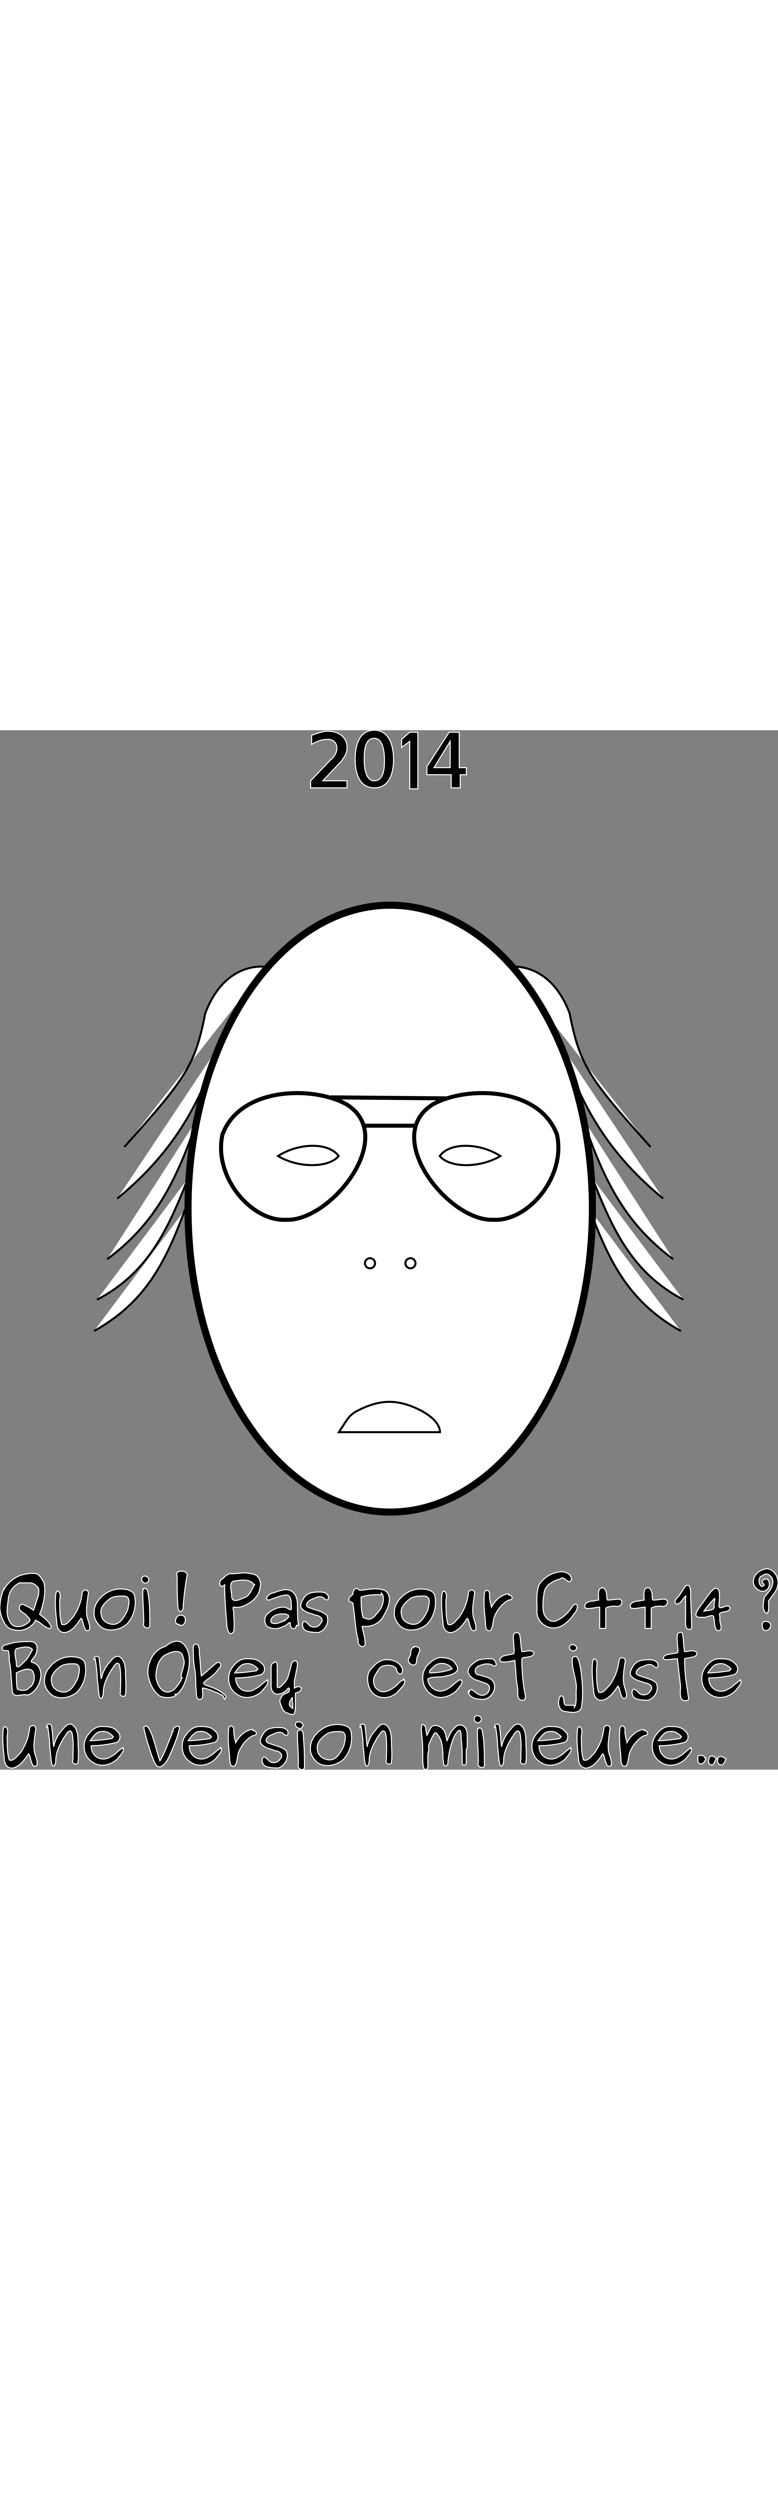 <?xml version="1.0" encoding="UTF-8"?>
<svg version="1.1" width="20em" viewBox="0 40 769.605 1027.66"
     xmlns="http://www.w3.org/2000/svg" xmlns:xlink="http://www.w3.org/1999/xlink">
<rect x="0" y="40" width="769.605" height="1027.66" fill="#808080" stroke="none"/>
 <g id="texte" fill="#000" stroke="#fff">
  <path d="m343.3 97v-7h-24l18-19c3-4 6-8 6-14 0-10-8-16-19-16-5 0-10 2-16 4v9c5-3 10-5 16-5 5 0 9 3 9 9 0 4-3 9-6 11-1 1-18 19-20 21v7h35z"/>
  <path d="m389.3 69c0-11-3-29-19-29s-19 17-19 29c0 11 3 28 19 28s19-17 19-28zm-9 0c0 7 0 21-10 21-9 0-10-14-10-21s0-21 10-21c9 0 10 15 10 21z"/>
  <path d="m413.3 97v-55h-8l-8 7v8l8-6v47h8z"/>
  <path d="m461.3 84v-7h-7v-35h-10l-22 34v8h24v13h9v-13h7zm-16-7h-16l16-26z"/>
  <path d="m4.16 889c4-7 11-12 18-14 4-1 9-2 14-1 3 1 5 5 7 8 2 6 1 13 0 19-1 4-2 9-4 13 4 3 8 6 11 11 2 3-2 4-4 2-3-1-5-4-9-6-1 0-2-2-2-1-4 8-14 12-23 9-4-1-7-4-8-7-3-5-5-12-4-18 0-5 2-11 4-16zm15 18c0-2 3-4 5-2 3 1 6 3 9 5 2-5 3-10 5-15 0-3 1-6-1-8s-4-4-8-4h-10c-4 2-7 5-9 9-1 2-2 5-2 8-1 6-2 12 0 18 1 3 3 7 7 8 5 1 10-1 14-5 2-2-2-4-3-6-2-2-5-3-7-6z"/>
  <path d="m56.16 891c6 1 2 9 3 13 0 7 0 14 2 20 4 2 8.004-4 11-7 5-7 8-15 9-23 0-6 8-5 6 1-1 8-3 17 0 25 1 3 4 12-2 10-3-3-3-11-5-12-4 6-8 12-15 14-6 1-9-4-9-10-1-9-2-18-1-28 0-1 1-3 2-3z"/>
  <path d="m100.2 897c5-5 12-8 19-8 5 0 13 1 14 7 2 10-1 21-8 28-7 6-19 8-26 2-4-4-7-9-6-15 0-5 3-10 7-14zm12 27c7 0 11-8 14-14 1-5 4-14-4-14-5 0-10 0-14 3-5 4-10 9-8 16 1 6 7 9 12 9z"/>
  <path d="m141.2 889c6-3 5 6 6 9 1 9 1 19 1 28-2 4-8 0-6-4 0-10-1-20-1-30 0-1 0-2 1-3zm-1-10c1-6 10-1 6 3-2 3-7 0-6-3z"/>
  <path d="m175.2 876c-3-6 10-6 10-1-2 10-3 20-4 30 1 3-2 10-5 4-1-11-1-22-1-33zm1 48c-5-1-2-10 3-9 6 0 5 10 0 10-1 0-2 0-2-1z"/>
  <path d="m251.2 885c-3-6-12-5-18-4-8 0-4 10-4 15 0 8 9 3 14 1 4-2 6-8 9-13zm-22-11c6 0 13-2 19 0 7 0 11 7 9 14-1 6-4 10-9 14-5 3-10 6-16 5-3-1-1 3-1 5 0 6 1 13 0 19-5 7-7-4-7-9-1-12-2-25-2-37-5 5-7-4-2-6 3-3 6-6 10-5z"/>
  <path d="m281.2 921c1-2 8-5 2-7-5-1-13 0-15 5s5 5 9 3c1 0 3-1 4-2zm12 4c-1 6-7 3-6-2 0-3-4 3-7 3-5 3-11 3-16 0-3-3-3-9 0-12 4-4 10-7 16-7 3-1 9 6 8 0 0-4 0-11-4-12-6 0-12 3-18 5-6 0 0-7 4-7 6-2 12-5 18-2 5 3 6 9 6 14 0 6 0 13 1 20z"/>
  <path d="m299.2 924c1-6 5-1 7 1 3 3 9 2 11-2 4-4-1-8-5-8-4-2-9-2-13-6-4-3 0-9 2-12 3-4 8-5 14-5 3 0 6 0 8 2 3 2 2 8-2 5-3-4-8-2-12 0-4 1-10 7-2 9 5 2 12 3 16 7 3 6-1 15-8 17-4 0-9 0-13-2-2-1-3-4-3-6z"/>
  <path d="m345.2 899c0-3 4-3 4-6 0-2 2-6 5-4 1 2 4 1 6 1 6-1 13-2 19 0 4 1 6 5 6 9 0 6-3 12-6 17-3 6-10 10-17 10h-4c1 6 3 11 3 17 0 3-3 4-5 2-2-1-2-4-2-6-3-11-3-23-5-35 0-3-4-1-4-4zm32-4c-3-1-7 0-10 0s-7 1-10 2c0 7 0 14 2 20 1 1 3 1 5 2 3 0 6-2 8-5 4-4 7-9 7-15 0-2 0-4-2-6z"/>
  <path d="m397.2 897c5-5 12-8 19-8 5 0 13 1 14 7 2 10-1 21-8 28-7 6-19 8-26 2-4-4-7-9-6-15 0-5 3-10 7-14zm12 27c7 0 11-8 14-14 1-5 4-14-4-14-5 0-10 0-14 3-5 4-10 9-8 16 1 6 7 9 12 9z"/>
  <path d="m438.2 891c6 1 2 9 3 13 0 7 0 14 2 20 4 2 8-4 11-7 5-7 8-15 9-23 0-6 8-5 6 1-1 8-3 17 0 25 1 3 4 12-2 10-3-3-3-11-5-12-4 6-8 12-15 14-6 1-9-4-9-10-1-9-2-18-1-28 0-1 1-3 2-3z"/>
  <path d="m503.2 895c4 0 5 5 0 5-6 3-11 9-14 16-2 5-1 10-4 14-5 2-5-5-5-9-1-9-2-19-1-28 1-5 6-2 5 2 0 4 1 8 2 12 3-6 8-11 15-13h2z"/>
  <path d="m565.2 880c-3 6-7-5-11-1-7 2-15 6-16 14-1 7-2 14 0 21 2 5 8 9 13 6 7-3 12-9 16-15 6-4 4 6 1 8-5 8-14 17-25 14-7-2-13-9-12-17 0-8-1-17 2-25 5-8 14-13 23-13 4 0 9 3 9 7z"/>
  <path d="m612.2 899c6 1 2 9-3 7-3 0-7 0-10 2v20h-6v-21c-4 0-9 2-14 1-3-5 4-7 7-7 2 0 4-1 6-1 0-4-1-8 1-11 5-4 7 3 7 7 0 1 0 4 1 4 4 0 8-1 12-1z"/>
  <path d="m657.2 899c6 1 2 9-3 7-3 0-7 0-10 2v20h-6v-21c-4 0-9 2-14 1-3-5 4-7 7-7 2 0 4-1 6-1 0-4-1-8 1-11 5-4 7 3 7 7 0 1 0 4 1 4 4 0 8-1 12-1z"/>
  <path d="m681.2 929c-4-1-3-7-3-11v-22c-3 3-5 8-9 8-4-3 1-6 3-9l6-9c5-3 5 5 5 8 0 11 1 22 1 33 0 1-1 2-2 2z"/>
  <path d="m696.2 911c3-1 12 0 10-6 0-1 2-9 0-6-3 3-7 8-10 12zm-5 6c-7-1 1-10 3-13 4-5 7-11 12-15 8-4 5 12 5 17 1 5 9-4 11 2 0 4-7 3-10 5-1 1 0 3 0 5-1 4 3 9 0 12-6 2-5-8-6-12 0-6-7 0-11-1z"/>
  <path d="m754.2 926c-2-8 10-5 8 0-1 5-8 6-8 0zm4-13c-5-3-3-11-2-16 3-4 7-7 8-13 2-6-5-13-10-8-6 1-3 13 1 10 3-2-4-3 0-6 6-4 8 7 3 10-5 4-13-2-13-8 0-7 6-12 13-13 8 0 13 10 11 17-1 6-6 10-9 15 0 4 1 8-1 12z"/>
  <path d="m30.16 986c4-4 5-11 2-16-4-4-12 0-16 2 0 5 0 11 1 16 4 2 10 2 12-2zm1-38c-4-3-10-1-15 0-3 4 0 10 0 15 0 8 7-2 10-4 2-3 4-6 6-10zm-25 2c-7 0-4-6 1-6 7-3 16-3 24-3 8 1 6 12 2 16-2 3-4 4 0 5 6 2 8 9 7 15-1 7-6 15-13 17-5-2-14 4-15-4-1-10-1-20-3-30 0-3 0-7-1-10z"/>
  <path d="m51.16 964c5-5 12-8 19-8 5 0 13 1 14 7 2 10-1 21-8 28-7 6-19 8-26 2-4-4-7-9-6-15 0-5 3-10 7-14zm12 27c7.004 0 11-8 14-14 1-5 4-14-4-14-5 0-10 0-14 3-5 4-10 9-8 16 1 6 7 9 12 9z"/>
  <path d="m93.16 959c-1-5 6-4 5 0 1 6 1 12 2 19 1-5 3-10 7-15 3-3 6-9 11-7 5 3 6 10 6 16 0 7 1 14 0 21 0 4-7 2-5-2 0-9 1-18-1-27-3-5-6 3-8 5-4 7-8 14-8 23 0 3-2 8-4 3-1-5-1-11-2-17 0-7-1-14-2-20z"/>
  <path d="m179.2 976c0-6 5-13 2-19-1-8-9-7-15-4-9 3-12 14-12 23 1 6 4 14 11 15 7 0 11-7 14-12 0-1 0-2 1-2zm-5 18c-4 3-11 3-16 1-7-5-11-14-12-23 0-11 6-23 17-26 5-4 12-8 18-3 7 7 7 18 5 27-2 8-4 17-11 23h-2z"/>
  <path d="m220.2 994c-2 0-4-2-7-3-2 0-3-2-5-2-3-1-5-2-8-2 0 3 1 6 0 9 0 2-3 3-4 2-2-1-2-5-2-7-1-8 0-17-2-25-1-7-1-13-1-20 0-2 3-4 5-1 1 2 1 5 1 8 1 7 1 14 2 22 5-4 9-8 14-12 1-1 3-2 4-1 2 1 1 4 0 5-2 2-3 4-5 6-3 3-7 5-10 8-2 1 0 2 1 3 6 2 12 4 17 8 2 1 5 4 2 6z"/>
  <path d="m255.2 968c-3-3-7-6-12-5-5 0-8 5-11 9 7 0 14-1 21-2 0 0 1 0 1-1zm9 11c3 3-3 8-5 11-6 6-17 9-25 3-8-5-10-16-6-24 3-5 8-11 15-11 6 0 12 0 16 5 4 3 3 10-2 11-8 2-16 3-24 3 0 4 1 7 4 10 4 4 11 4 15 1 5-2 8-7 13-9z"/>
  <path d="m272.2 961c2 0 2 3 2 5v19c0 3 3 1 4 0 3-3 6-6 7-10 1-3 2-7 3-11 0-2 2-4 4-4s2 3 2 5l-3 15v7c2-1 4-2 6-1 2 2 0 4-2 5-1 0-2 1-3 1v11c0 3 0 6-1 9-1 2-4 1-6 0-3-1-5-2-6-5s-3-6-2-9c1-2 2-4 4-5 1-1 5-1 5-4 0-2 0-3-2-1-2 3-6 5-10 5s-6-4-6-8v-19c0-2 1-4 3-4zm17 46c1-3 0-6 0-9v-2c-1 2-3 4-3 7 0 2 2 3 4 4z"/>
  <path d="m399.2 978c4 4-3 9-6 13-5 5-13 7-20 4-5-2-8-7-9-12s-1-11 3-15c4-5 10-10 17-9 6 0 13 4 14 10 0 7-6 4-6-1-3-4-8-4-13-3-4 1-6 6-8 9-3 5-2 12 3 15 5 4 12 0 16-3 3-2 5-6 9-7z"/>
  <path d="m409.2 946c2 0 6 0 6 3s-2 5-3 9c0 2 0 5-2 6s-5-1-6-3 1-5 2-7c0-2 0-5 2-7h1z"/>
  <path d="m447.2 968c-3-5-10-7-16-4-2 2-8 6-6 8 7 0 13-1 20-3 0 0 1 0 1-1zm9 11c3 3-3 8-5 11-7 6-17 9-25 3-9-6-11-21-3-29 4-4 9-8 15-7 5 0 11 2 13 7 5 7-4 10-10 11-6 2-14 0-18 3 0 6 6 12 12 12 8 0 13-7 19-11z"/>
  <path d="m464.2 991c1-6 6 1 9 2 4 3 11 0 11-6 0-5-6-5-10-7-4-1-9-3-11-8-1-5 3-8 7-11s10-3 16-3c4 0 7 9 2 7-4-3-10-2-14 0-5 1-6 9 0 9 5 2 11 2 14 7 4 8-4 19-13 17-5 0-11-2-12-7v-1z"/>
  <path d="m509.2 960c-4 0-8 2-13 1-4-1 0-6 3-6 3-1 6-1 9-2 1-3 0-6 0-10 0-3-1-6 0-9s6-2 6 1c1 5 1 11 2 16 4 0 8-2 11 0s-1 5-4 5c-2 1-6 0-7 2 0 11 1 23 3 34 1 3 1 8-3 7-3 0-4-3-4-6s0-7-1-11c-1-8-1-15-2-23z"/>
  <path d="m568.2 1006c3-5 1-12 2-19 0-10-5-19-4-30 6-5 7 6 8 10 2 13 3 26 1 39-2 7-11 5-17 4s-7-10-4-15c6-2 1 10 7 9h7zm-5-59c1-7 12 0 5 3-2 1-5-1-5-3z"/>
  <path d="m587.2 958c6 1 2 9 3 13 0 7 0 14 2 20 4 2 8-4 11-7 5-7 8-15 9-23 0-6 8-5 6 1-1 8-3 17 0 25 1 3 4 12-2 10-3-3-3-11-5-12-4 6-8 12-15 14-6 1-9-4-9-10-1-9-2-18-1-28 0-1 1-3 2-3z"/>
  <path d="m625.2 991c1-6 5-1 7 1 3 3 9 2 11-2 4-4-1-8-5-8-4-2-9-2-13-6-4-3 0-9 2-12 3-4 8-5 14-5 3 0 6 0 8 2 3 2 2 8-2 5-3-4-8-2-12 0-4 1-10 7-2 9 5 2 12 3 16 7 3 6-1 15-8 17-4 0-9 0-13-2-2-1-3-4-3-6z"/>
  <path d="m670.2 958c-4 0-8 1-12 1-4-1-1-5 2-5 3-1 7-1 10-2 1-2 0-5 0-7 0-4-1-7 0-11 0-2 4-3 5-1 1 6 1 12 2 18 4 0 7-2 11 0 3 1 0 5-2 5-3 1-6 1-9 2 0 11 1 21 3 32 0 3 1 5 1 8-1 2-5 2-7 0-2-4-1-8-1-13-1-8-2-17-3-26z"/>
  <path d="m723.2 968c-3-3-7-6-12-5-5 0-8 5-11 9 7 0 14-1 21-2 0 0 1 0 1-1zm9 11c3 3-3 8-5 11-6 6-17 9-25 3-8-5-10-16-6-24 3-5 8-11 15-11 6 0 12 0 16 5 4 3 3 10-2 11-8 2-16 3-24 3 0 4 1 7 4 10 4 4 11 4 15 1 5-2 8-7 13-9z"/>
  <path d="m4.16 1025c6 1 2 9 3 13 0 7 0 14 2 20 4 2 8-4 11-7 5-7 8-15 9-23 0-6 8-5 6 1-1 8-3 17 0 25 1 3 4 12-2 10-3-3-3-11-5-12-4 6-8 12-15 14-6 1-9-4-9-10-1-9-2-18-1-28 0-1 1-3 2-3z"/>
  <path d="m46.16 1026c-1-5 6-4 5 0 1 6 1 12 2 19 1-5 3-10 7-15 3-3 6-9 11-7 5 3 6 10 6 16 0 7 1 14 0 21 0 4-7 2-5-2 0-9 1-18-1-27-3-5-6.004 3-8.004 5-4 7-8 14-8 23 0 3-2 8-4 3-1-5-1-11-2-17 0-7-1-14-2-20z"/>
  <path d="m112.2 1035c-3-3-7-6-12-5-5 0-8 5-11 9 7 0 14-1 21-2 0 0 1 0 1-1zm9 11c3 3-3 8-5 11-6 6-17 9-25 3-8-5-10-16-6-24 3-5 8-11 15-11 6 0 12 0 16 5 4 3 3 10-2 11-8 2-16 3-24 3 0 4 1 7 4 10 4 4 11 4 15 1 5-2 8-7 13-9z"/>
  <path d="m171.2 1030c-1-5 8-8 6-2-2 9-6 18-10 27-2 4-4 8-9 10-5 0-6-7-8-11-3-9-6-18-8-28 3-5 7 4 8 7 3 8 5 17 8 26 5-8 8-18 12-27v-2z"/>
  <path d="m209.2 1035c-3-3-7-6-12-5-5 0-8 5-11 9 7 0 14-1 21-2 0 0 1 0 1-1zm9 11c3 3-3 8-5 11-6 6-17 9-25 3-8-5-10-16-6-24 3-5 8-11 15-11 6 0 12 0 16 5 4 3 3 10-2 11-8 2-16 3-24 3 0 4 1 7 4 10 4 4 11 4 15 1 5-2 8-7 13-9z"/>
  <path d="m250.2 1029c4 0 5 5 0 5-6 3-11 9-14 16-2 5-1 10-4 14-5 2-5-5-5-9-1-9-2-19-1-28 1-5 6-2 5 2 0 4 1 8 2 12 3-6 8-11 15-13h2z"/>
  <path d="m259.2 1058c1-6 5-1 7 1 3 3 9 2 11-2 4-4-1-8-5-8-4-2-9-2-13-6-4-3 0-9 2-12 3-4 8-5 14-5 3 0 6 0 8 2 3 2 2 8-2 5-3-4-8-2-12 0-4 1-10 7-2 9 5 2 12 3 16 7 3 6-1 15-8 17-4 0-9 0-13-2-2-1-3-4-3-6z"/>
  <path d="m295.2 1029c5-3 5 5 5 8 1 10 1 19 1 29-2 4-8 0-6-4 0-10-1-20-1-30 0-1 0-2 1-3zm-3-6c0-5 10-2 7 2-1 4-7 1-7-2z"/>
  <path d="m314.2 1031c5-5 12-8 19-8 5 0 13 1 14 7 2 10-1 21-8 28-7 6-19 8-26 2-4-4-7-9-6-15 0-5 3-10 7-14zm12 27c7 0 11-8 14-14 1-5 4-14-4-14-5 0-10 0-14 3-5 4-10 9-8 16 1 6 7 9 12 9z"/>
  <path d="m356.2 1026c-1-5 6-4 5 0 1 6 1 12 2 19 1-5 3-10 7-15 3-3 6-9 11-7 5 3 6 10 6 16 0 7 1 14 0 21 0 4-7 2-5-2 0-9 1-18-1-27-3-5-6 3-8 5-4 7-8 14-8 23 0 3-2 8-4 3-1-5-1-11-2-17 0-7-1-14-2-20z"/>
  <path d="m461.2 1048v13c0 3-4 3-4 0 0-8 0-16-1-24 0-3 0-5-1-8-2-1-3 2-5 4-4 8-6 17-7 26 0 2 0 5-3 5-2-1-1-4-2-6 0-6 0-13-2-19-1-3-3-6-5-8-2 0-3 4-4 5-1 3-4 7-3 11 0 2-1 4-1 7v11c0 2-3 4-4 1s-1-6-1-10c0-7 0-15-1-22 0-3-1-7 0-10s4 1 4 3 1 5 1 7l3-6c1-2 2-4 5-4 4 0 7 2 9 5s2 7 3 10c2-5 4-10 9-14 2-2 6-2 8 0 3 3 3 7 3 11v10z"/>
  <path d="m472.2 1027c6-3 5 6 6 9 1 9 1 19 1 28-2 4-8 0-6-4 0-10-1-20-1-30 0-1 0-2 1-3zm-3-10c1-6 10-1 6 3-2 3-7 0-6-3z"/>
  <path d="m489.2 1026c-1-5 6-4 5 0 1 6 1 12 2 19 1-5 3-10 7-15 3-3 6-9 11-7 5 3 6 10 6 16 0 7 1 14 0 21 0 4-7 2-5-2 0-9 1-18-1-27-3-5-6 3-8 5-4 7-8 14-8 23 0 3-2 8-4 3-1-5-1-11-2-17 0-7-1-14-2-20z"/>
  <path d="m555.2 1035c-3-3-7-6-12-5-5 0-8 5-11 9 7 0 14-1 21-2 0 0 1 0 1-1zm9 11c3 3-3 8-5 11-6 6-17 9-25 3-8-5-10-16-6-24 3-5 8-11 15-11 6 0 12 0 16 5 4 3 3 10-2 11-8 2-16 3-24 3 0 4 1 7 4 10 4 4 11 4 15 1 5-2 8-7 13-9z"/>
  <path d="m572.2 1025c6 1 2 9 3 13 0 7 0 14 2 20 4 2 8-4 11-7 5-7 8-15 9-23 0-6 8-5 6 1-1 8-3 17 0 25 1 3 4 12-2 10-3-3-3-11-5-12-4 6-8 12-15 14-6 1-9-4-9-10-1-9-2-18-1-28 0-1 1-3 2-3z"/>
  <path d="m637.2 1029c4 0 5 5 0 5-6 3-11 9-14 16-2 5-1 10-4 14-5 2-5-5-5-9-1-9-2-19-1-28 1-5 6-2 5 2 0 4 1 8 2 12 3-6 8-11 15-13h2z"/>
  <path d="m674.2 1035c-3-3-7-6-12-5-5 0-8 5-11 9 7 0 14-1 21-2 0 0 1 0 1-1zm9 11c3 3-3 8-5 11-6 6-17 9-25 3-8-5-10-16-6-24 3-5 8-11 15-11 6 0 12 0 16 5 4 3 3 10-2 11-8 2-16 3-24 3 0 4 1 7 4 10 4 4 11 4 15 1 5-2 8-7 13-9z"/>
  <path d="m698.2 1056c0 2-2 6-5 6s-3-4-3-6c0-3 3-3 5-2 1 0 2 1 2 2zm20 1c-1 2-2 6-5 6s-4-4-3-6c0-3 4-3 6-1 1 0 1 1 2 1zm-10 0c-1 2-2 6-4 6-3 0-4-3-3-6 0-2 3-4 5-2 1 0 2 1 3 2z"/>
 </g>
 <g id="visage" fill="#fff" stroke="#000" stroke-width="2">
  <g id="cheuveux2" transform="translate(-2437 -248)">
   <path d="m2700 522s-40-7-60 46c-10 52-20 65-80 132"/>
   <path d="m2620 762c-20 54-40 92-90 120"/>
  </g>
  <use transform="matrix(-1 0 0 1 766.5 0)" xlink:href="#cheuveux2"/>
  <g transform="translate(-3124 -258)">
   <g id="cheuveux3">
    <path d="m3340 611c-20 63-50 109-100 150"/>
    <path d="m3320 681c-20 58-40 103-90 140"/>
    <path d="m3310 741c-20 51-40 94-90 120"/>
   </g>
   <use transform="matrix(-1,0,0,1,7020,0)" xlink:href="#cheuveux3"/>
   <ellipse cx="3510" cy="771" rx="200" ry="300" stroke-width="7"/>
   <g transform="translate(3230,441)" stroke-width="4">
    <path d="m114 257c17-47 89-49 123-30 51 32-16 116-60 114-34 2-72-42-63-84z"/>
    <g transform="matrix(-1,0,0,1,559,0)">
     <path d="m114 257c17-47 89-49 123-30 51 32-16 116-60 114-34 2-72-42-63-84z"/>
    </g>
    <path d="m221 220 116 1"/>
    <path d="m254 248h50"/>
   </g>
   <circle cx="3490" cy="825" r="5"/>
   <circle cx="3530" cy="825" r="5"/>
  </g>
  <g transform="translate(-2215 168)">
   <path id="oeuil_colere" d="m2490 293c20-13 50-14 60 0-10 12-40 12-60 0z"/>
   <use transform="matrix(-1,0,0,1,5200,0)" xlink:href="#oeuil_colere"/>
  </g>
  <path d="m335.2 734c10-15 10-17 20-22s20-8 30-8 20 3 30 8 20 13 20 22z"/>
 </g>
</svg>
